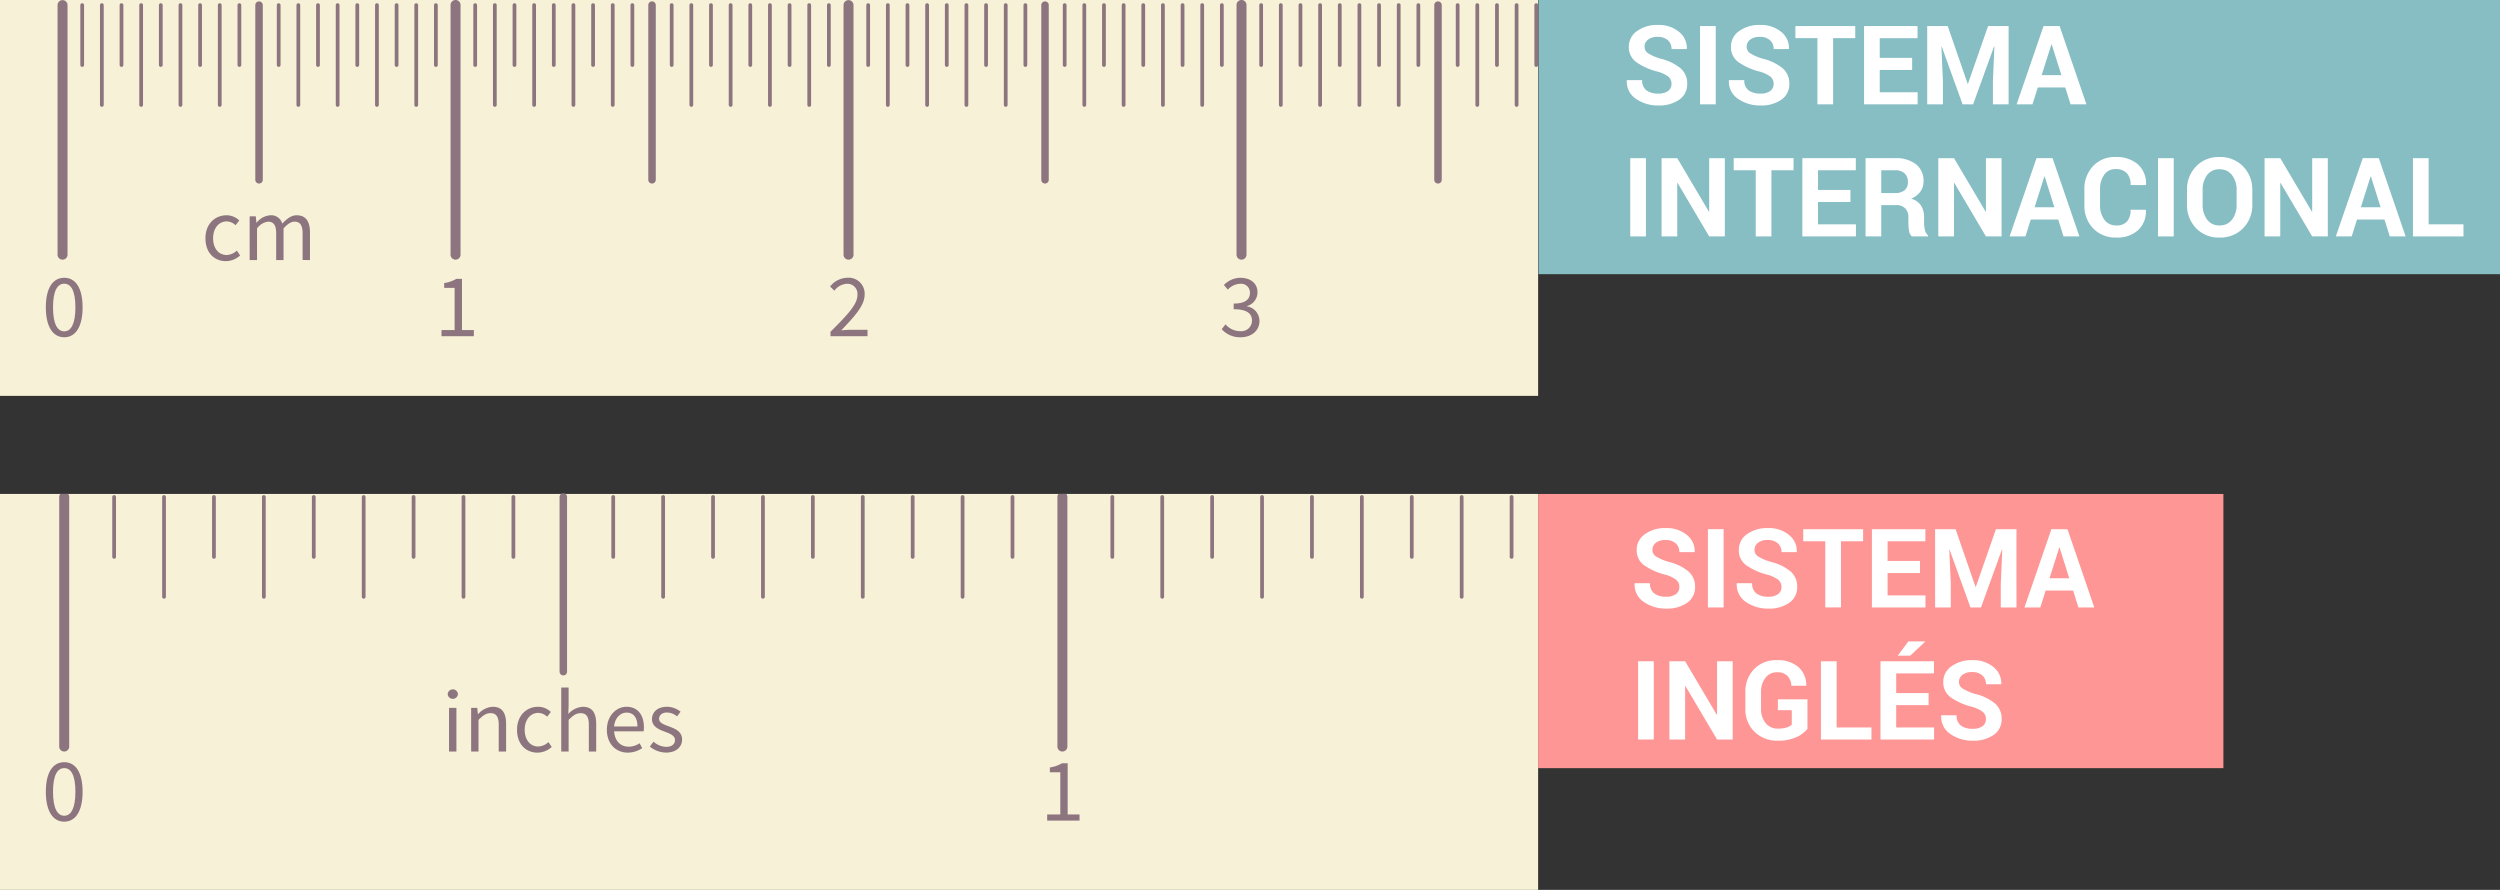 <svg xmlns="http://www.w3.org/2000/svg" xmlns:xlink="http://www.w3.org/1999/xlink" width="616" height="219.257" viewBox="0 0 616 219.257">
  <rect x="0" y="0" width="616" height="219.257" fill="#333333" stroke="none"/>
  <defs>
    <clipPath id="clip-path">
      <rect id="Rectángulo_5138" data-name="Rectángulo 5138" width="378.994" height="97.544" fill="none"/>
    </clipPath>
  </defs>
  <g id="Grupo_54077" data-name="Grupo 54077" transform="translate(-487.872 -4218.569)">
    <rect id="Rectángulo_5136" data-name="Rectángulo 5136" width="236.894" height="67.558" transform="translate(866.979 4218.569)" fill="#86bec4"/>
    <g id="Grupo_53912" data-name="Grupo 53912" transform="translate(888.712 4224.715)">
      <path id="Trazado_101831" data-name="Trazado 101831" d="M878.558,4357.94a2.24,2.24,0,0,0-.788-1.79,7.984,7.984,0,0,0-2.761-1.27,15.675,15.675,0,0,1-5.2-2.358,4.463,4.463,0,0,1-1.762-3.734,4.624,4.624,0,0,1,2.02-3.873,8.408,8.408,0,0,1,5.159-1.5,7.75,7.75,0,0,1,5.177,1.688,5.058,5.058,0,0,1,1.934,4.165l-.026.08h-3.748a2.81,2.81,0,0,0-.894-2.164,3.555,3.555,0,0,0-2.51-.828,3.716,3.716,0,0,0-2.4.688,2.173,2.173,0,0,0-.848,1.762,1.891,1.891,0,0,0,.907,1.608,12.475,12.475,0,0,0,3.133,1.33,12.191,12.191,0,0,1,4.833,2.344,4.874,4.874,0,0,1,1.643,3.828,4.588,4.588,0,0,1-1.953,3.908,8.551,8.551,0,0,1-5.159,1.43,9.431,9.431,0,0,1-5.5-1.622,5.067,5.067,0,0,1-2.277-4.549l.026-.08h3.762a2.967,2.967,0,0,0,1.052,2.521,4.749,4.749,0,0,0,2.934.8,3.849,3.849,0,0,0,2.41-.65A2.082,2.082,0,0,0,878.558,4357.94Z" transform="translate(-867.538 -4343.411)" fill="#fff"/>
      <path id="Trazado_101832" data-name="Trazado 101832" d="M889.031,4362.966h-3.867v-19.284h3.867Z" transform="translate(-867.112 -4343.405)" fill="#fff"/>
      <path id="Trazado_101833" data-name="Trazado 101833" d="M903.126,4357.94a2.24,2.24,0,0,0-.788-1.79,7.974,7.974,0,0,0-2.761-1.27,15.685,15.685,0,0,1-5.2-2.358,4.465,4.465,0,0,1-1.762-3.734,4.626,4.626,0,0,1,2.02-3.873,8.408,8.408,0,0,1,5.159-1.5,7.754,7.754,0,0,1,5.178,1.688,5.06,5.06,0,0,1,1.933,4.165l-.026.08h-3.748a2.813,2.813,0,0,0-.893-2.164,3.557,3.557,0,0,0-2.51-.828,3.716,3.716,0,0,0-2.4.688,2.17,2.17,0,0,0-.848,1.762,1.892,1.892,0,0,0,.906,1.608,12.493,12.493,0,0,0,3.133,1.33,12.2,12.2,0,0,1,4.834,2.344,4.877,4.877,0,0,1,1.642,3.828,4.585,4.585,0,0,1-1.953,3.908,8.546,8.546,0,0,1-5.159,1.43,9.426,9.426,0,0,1-5.5-1.622,5.066,5.066,0,0,1-2.278-4.549l.026-.08H895.9a2.964,2.964,0,0,0,1.053,2.521,4.744,4.744,0,0,0,2.933.8,3.85,3.85,0,0,0,2.41-.65A2.082,2.082,0,0,0,903.126,4357.94Z" transform="translate(-866.944 -4343.411)" fill="#fff"/>
      <path id="Trazado_101834" data-name="Trazado 101834" d="M922.856,4346.663H917.4v16.3h-3.866v-16.3H908.1v-2.981h14.752Z" transform="translate(-866.558 -4343.405)" fill="#fff"/>
      <path id="Trazado_101835" data-name="Trazado 101835" d="M936.47,4354.49h-7.986v5.5h9.336v2.981h-13.2v-19.284h13.177v2.981h-9.311v4.847h7.986Z" transform="translate(-866.159 -4343.405)" fill="#fff"/>
      <path id="Trazado_101836" data-name="Trazado 101836" d="M944.869,4343.682l4.913,14.21h.08l4.953-14.21h5.058v19.284h-3.866v-5.75l.37-8.515-.079-.013-5.165,14.277h-2.6l-5.139-14.225-.08.014.371,8.46v5.75h-3.866v-19.284Z" transform="translate(-865.792 -4343.405)" fill="#fff"/>
      <path id="Trazado_101837" data-name="Trazado 101837" d="M973.312,4358.807h-6.767l-1.312,4.159h-3.906l6.635-19.284h3.96l6.608,19.284h-3.907Zm-5.814-3.033h4.861l-2.384-7.575H969.9Z" transform="translate(-865.272 -4343.405)" fill="#fff"/>
      <path id="Trazado_101838" data-name="Trazado 101838" d="M872.234,4394.745h-3.867v-19.283h3.867Z" transform="translate(-867.518 -4342.637)" fill="#fff"/>
      <path id="Trazado_101839" data-name="Trazado 101839" d="M891.494,4394.745H887.64l-7.788-13.178-.08.013v13.165h-3.866v-19.283h3.866l7.788,13.164.08-.014v-13.15h3.854Z" transform="translate(-867.336 -4342.637)" fill="#fff"/>
      <path id="Trazado_101840" data-name="Trazado 101840" d="M908.012,4378.442h-5.456v16.3h-3.867v-16.3h-5.43v-2.98h14.753Z" transform="translate(-866.917 -4342.637)" fill="#fff"/>
      <path id="Trazado_101841" data-name="Trazado 101841" d="M921.625,4386.27h-7.985v5.494h9.336v2.98h-13.2v-19.283h13.177v2.98h-9.31v4.846h7.985Z" transform="translate(-866.518 -4342.637)" fill="#fff"/>
      <path id="Trazado_101842" data-name="Trazado 101842" d="M928.845,4387.038v7.707h-3.867v-19.283h7.271a8,8,0,0,1,5.159,1.5,5.084,5.084,0,0,1,1.86,4.19,4.24,4.24,0,0,1-.78,2.568,5.459,5.459,0,0,1-2.292,1.736,4.14,4.14,0,0,1,2.457,1.683,5.327,5.327,0,0,1,.749,2.913v1.417a7.03,7.03,0,0,0,.218,1.69,2.327,2.327,0,0,0,.749,1.3v.278h-3.986a2.176,2.176,0,0,1-.689-1.418,11.958,11.958,0,0,1-.159-1.88v-1.364a3.063,3.063,0,0,0-.789-2.244,2.965,2.965,0,0,0-2.218-.8Zm0-2.981h3.337a3.655,3.655,0,0,0,2.43-.688,2.545,2.545,0,0,0,.8-2.041,2.81,2.81,0,0,0-.8-2.106,3.258,3.258,0,0,0-2.364-.78h-3.4Z" transform="translate(-866.15 -4342.637)" fill="#fff"/>
      <path id="Trazado_101843" data-name="Trazado 101843" d="M958.075,4394.745h-3.854l-7.788-13.178-.08.013v13.165h-3.866v-19.283h3.866l7.788,13.164.08-.014v-13.15h3.854Z" transform="translate(-865.727 -4342.637)" fill="#fff"/>
      <path id="Trazado_101844" data-name="Trazado 101844" d="M971.619,4390.586h-6.768l-1.311,4.159h-3.907l6.636-19.283h3.959l6.608,19.283H972.93Zm-5.814-3.033h4.861l-2.384-7.575H968.2Z" transform="translate(-865.313 -4342.637)" fill="#fff"/>
      <path id="Trazado_101845" data-name="Trazado 101845" d="M992.757,4388.182l.026.08a6.276,6.276,0,0,1-1.9,4.938,7.627,7.627,0,0,1-5.423,1.828,7.525,7.525,0,0,1-5.654-2.238,7.928,7.928,0,0,1-2.173-5.761V4383.2a8.065,8.065,0,0,1,2.12-5.761,7.215,7.215,0,0,1,5.509-2.253,8,8,0,0,1,5.589,1.834,6.276,6.276,0,0,1,1.96,5l-.028.08h-3.76a4.218,4.218,0,0,0-.915-2.92,3.658,3.658,0,0,0-2.847-1.013,3.231,3.231,0,0,0-2.755,1.408,5.975,5.975,0,0,0-1.019,3.593v3.851a5.811,5.811,0,0,0,1.072,3.618,3.458,3.458,0,0,0,2.9,1.408,3.414,3.414,0,0,0,2.681-.972,4.233,4.233,0,0,0,.869-2.895Z" transform="translate(-864.878 -4342.643)" fill="#fff"/>
      <path id="Trazado_101846" data-name="Trazado 101846" d="M999.216,4394.745h-3.868v-19.283h3.868Z" transform="translate(-864.45 -4342.637)" fill="#fff"/>
      <path id="Trazado_101847" data-name="Trazado 101847" d="M1018.409,4386.843a8.089,8.089,0,0,1-2.244,5.868,7.758,7.758,0,0,1-5.835,2.318,7.656,7.656,0,0,1-5.786-2.318,8.13,8.13,0,0,1-2.226-5.868v-3.468a8.15,8.15,0,0,1,2.218-5.86,7.625,7.625,0,0,1,5.781-2.325,7.764,7.764,0,0,1,5.84,2.325,8.081,8.081,0,0,1,2.251,5.86Zm-3.866-3.486a5.848,5.848,0,0,0-1.127-3.7,3.708,3.708,0,0,0-3.1-1.446,3.61,3.61,0,0,0-3.06,1.438,5.99,5.99,0,0,0-1.086,3.708v3.5a6.013,6.013,0,0,0,1.1,3.74,3.624,3.624,0,0,0,3.059,1.446,3.689,3.689,0,0,0,3.1-1.446,5.967,5.967,0,0,0,1.112-3.74Z" transform="translate(-864.281 -4342.643)" fill="#fff"/>
      <path id="Trazado_101848" data-name="Trazado 101848" d="M1036.565,4394.745h-3.854l-7.786-13.178-.08.013v13.165h-3.867v-19.283h3.867l7.787,13.164.08-.014v-13.15h3.854Z" transform="translate(-863.83 -4342.637)" fill="#fff"/>
      <path id="Trazado_101849" data-name="Trazado 101849" d="M1050.109,4390.586h-6.768l-1.311,4.159h-3.906l6.635-19.283h3.959l6.609,19.283h-3.907Zm-5.814-3.033h4.861l-2.384-7.575h-.079Z" transform="translate(-863.416 -4342.637)" fill="#fff"/>
      <path id="Trazado_101850" data-name="Trazado 101850" d="M1060.546,4391.764h8.583v2.98h-12.45v-19.283h3.867Z" transform="translate(-862.968 -4342.637)" fill="#fff"/>
    </g>
    <g id="Grupo_53962" data-name="Grupo 53962" transform="translate(487.872 4340.282)">
      <g id="Grupo_53961" data-name="Grupo 53961" clip-path="url(#clip-path)">
        <g id="Grupo_53960" data-name="Grupo 53960" transform="translate(0 -0.484)">
          <rect id="Rectángulo_5137" data-name="Rectángulo 5137" width="527.41" height="97.544" transform="translate(0 0.484)" fill="#f7f1d7"/>
          <g id="Grupo_53959" data-name="Grupo 53959" transform="translate(11.296)">
            <g id="Grupo_53954" data-name="Grupo 53954" transform="translate(3.297)">
              <g id="Grupo_53913" data-name="Grupo 53913">
                <path id="Trazado_101851" data-name="Trazado 101851" d="M503.351,4400.885a1.23,1.23,0,0,1-1.23-1.23v-61.488a1.23,1.23,0,0,1,2.46,0v61.488A1.23,1.23,0,0,1,503.351,4400.885Z" transform="translate(-502.121 -4336.938)" fill="#8c757e"/>
              </g>
              <g id="Grupo_53914" data-name="Grupo 53914" transform="translate(245.954)">
                <path id="Trazado_101852" data-name="Trazado 101852" d="M743.5,4400.885a1.23,1.23,0,0,1-1.23-1.23v-61.488a1.229,1.229,0,1,1,2.459,0v61.488A1.229,1.229,0,0,1,743.5,4400.885Z" transform="translate(-742.272 -4336.938)" fill="#8c757e"/>
              </g>
              <g id="Grupo_53915" data-name="Grupo 53915" transform="translate(123.285 0.307)">
                <path id="Trazado_101853" data-name="Trazado 101853" d="M623.419,4382.124a.922.922,0,0,1-.922-.922V4338.16a.922.922,0,1,1,1.844,0V4381.2A.923.923,0,0,1,623.419,4382.124Z" transform="translate(-622.497 -4337.238)" fill="#8c757e"/>
              </g>
              <g id="Grupo_53916" data-name="Grupo 53916" transform="translate(99.15 0.768)">
                <path id="Trazado_101854" data-name="Trazado 101854" d="M599.393,4363.206a.462.462,0,0,1-.461-.462v-24.595a.461.461,0,1,1,.922,0v24.595A.461.461,0,0,1,599.393,4363.206Z" transform="translate(-598.932 -4337.688)" fill="#8c757e"/>
              </g>
              <g id="Grupo_53917" data-name="Grupo 53917" transform="translate(74.555 0.768)">
                <path id="Trazado_101855" data-name="Trazado 101855" d="M575.378,4363.206a.462.462,0,0,1-.461-.462v-24.595a.461.461,0,1,1,.922,0v24.595A.461.461,0,0,1,575.378,4363.206Z" transform="translate(-574.917 -4337.688)" fill="#8c757e"/>
              </g>
              <g id="Grupo_53918" data-name="Grupo 53918" transform="translate(49.96 0.768)">
                <path id="Trazado_101856" data-name="Trazado 101856" d="M551.363,4363.206a.461.461,0,0,1-.461-.462v-24.595a.461.461,0,1,1,.922,0v24.595A.461.461,0,0,1,551.363,4363.206Z" transform="translate(-550.902 -4337.688)" fill="#8c757e"/>
              </g>
              <g id="Grupo_53919" data-name="Grupo 53919" transform="translate(25.364 0.768)">
                <path id="Trazado_101857" data-name="Trazado 101857" d="M527.348,4363.206a.461.461,0,0,1-.461-.462v-24.595a.461.461,0,1,1,.922,0v24.595A.462.462,0,0,1,527.348,4363.206Z" transform="translate(-526.887 -4337.688)" fill="#8c757e"/>
              </g>
              <g id="Grupo_53920" data-name="Grupo 53920" transform="translate(86.852 0.768)">
                <path id="Trazado_101858" data-name="Trazado 101858" d="M587.386,4353.368a.462.462,0,0,1-.462-.462v-14.757a.461.461,0,1,1,.923,0v14.757A.462.462,0,0,1,587.386,4353.368Z" transform="translate(-586.924 -4337.688)" fill="#8c757e"/>
              </g>
              <g id="Grupo_53921" data-name="Grupo 53921" transform="translate(111.447 0.768)">
                <path id="Trazado_101859" data-name="Trazado 101859" d="M611.4,4353.368a.462.462,0,0,1-.462-.462v-14.757a.461.461,0,1,1,.923,0v14.757A.462.462,0,0,1,611.4,4353.368Z" transform="translate(-610.939 -4337.688)" fill="#8c757e"/>
              </g>
              <g id="Grupo_53922" data-name="Grupo 53922" transform="translate(62.257 0.768)">
                <path id="Trazado_101860" data-name="Trazado 101860" d="M563.371,4353.368a.462.462,0,0,1-.462-.462v-14.757a.461.461,0,1,1,.923,0v14.757A.462.462,0,0,1,563.371,4353.368Z" transform="translate(-562.909 -4337.688)" fill="#8c757e"/>
              </g>
              <g id="Grupo_53923" data-name="Grupo 53923" transform="translate(37.662 0.768)">
                <path id="Trazado_101861" data-name="Trazado 101861" d="M539.355,4353.368a.462.462,0,0,1-.461-.462v-14.757a.461.461,0,1,1,.923,0v14.757A.462.462,0,0,1,539.355,4353.368Z" transform="translate(-538.894 -4337.688)" fill="#8c757e"/>
              </g>
              <g id="Grupo_53924" data-name="Grupo 53924" transform="translate(13.066 0.768)">
                <path id="Trazado_101862" data-name="Trazado 101862" d="M515.34,4353.368a.462.462,0,0,1-.461-.462v-14.757a.461.461,0,1,1,.923,0v14.757A.462.462,0,0,1,515.34,4353.368Z" transform="translate(-514.879 -4337.688)" fill="#8c757e"/>
              </g>
              <g id="Grupo_53925" data-name="Grupo 53925" transform="translate(222.127 0.768)">
                <path id="Trazado_101863" data-name="Trazado 101863" d="M719.469,4363.206a.462.462,0,0,1-.462-.462v-24.595a.461.461,0,1,1,.923,0v24.595A.462.462,0,0,1,719.469,4363.206Z" transform="translate(-719.007 -4337.688)" fill="#8c757e"/>
              </g>
              <g id="Grupo_53926" data-name="Grupo 53926" transform="translate(197.531 0.768)">
                <path id="Trazado_101864" data-name="Trazado 101864" d="M695.453,4363.206a.462.462,0,0,1-.461-.462v-24.595a.461.461,0,1,1,.923,0v24.595A.462.462,0,0,1,695.453,4363.206Z" transform="translate(-694.992 -4337.688)" fill="#8c757e"/>
              </g>
              <g id="Grupo_53927" data-name="Grupo 53927" transform="translate(172.936 0.768)">
                <path id="Trazado_101865" data-name="Trazado 101865" d="M671.438,4363.206a.462.462,0,0,1-.461-.462v-24.595a.461.461,0,1,1,.923,0v24.595A.462.462,0,0,1,671.438,4363.206Z" transform="translate(-670.977 -4337.688)" fill="#8c757e"/>
              </g>
              <g id="Grupo_53928" data-name="Grupo 53928" transform="translate(148.341 0.768)">
                <path id="Trazado_101866" data-name="Trazado 101866" d="M647.423,4363.206a.462.462,0,0,1-.461-.462v-24.595a.461.461,0,1,1,.923,0v24.595A.462.462,0,0,1,647.423,4363.206Z" transform="translate(-646.962 -4337.688)" fill="#8c757e"/>
              </g>
              <g id="Grupo_53929" data-name="Grupo 53929" transform="translate(209.83 0.768)">
                <path id="Trazado_101867" data-name="Trazado 101867" d="M707.461,4353.368a.461.461,0,0,1-.461-.462v-14.757a.461.461,0,1,1,.922,0v14.757A.461.461,0,0,1,707.461,4353.368Z" transform="translate(-707 -4337.688)" fill="#8c757e"/>
              </g>
              <g id="Grupo_53930" data-name="Grupo 53930" transform="translate(234.425 0.768)">
                <path id="Trazado_101868" data-name="Trazado 101868" d="M731.476,4353.368a.462.462,0,0,1-.461-.462v-14.757a.461.461,0,1,1,.922,0v14.757A.461.461,0,0,1,731.476,4353.368Z" transform="translate(-731.015 -4337.688)" fill="#8c757e"/>
              </g>
              <g id="Grupo_53931" data-name="Grupo 53931" transform="translate(185.234 0.768)">
                <path id="Trazado_101869" data-name="Trazado 101869" d="M683.446,4353.368a.461.461,0,0,1-.461-.462v-14.757a.461.461,0,1,1,.922,0v14.757A.462.462,0,0,1,683.446,4353.368Z" transform="translate(-682.985 -4337.688)" fill="#8c757e"/>
              </g>
              <g id="Grupo_53932" data-name="Grupo 53932" transform="translate(160.639 0.768)">
                <path id="Trazado_101870" data-name="Trazado 101870" d="M659.431,4353.368a.461.461,0,0,1-.461-.462v-14.757a.461.461,0,1,1,.922,0v14.757A.462.462,0,0,1,659.431,4353.368Z" transform="translate(-658.97 -4337.688)" fill="#8c757e"/>
              </g>
              <g id="Grupo_53933" data-name="Grupo 53933" transform="translate(136.043 0.768)">
                <path id="Trazado_101871" data-name="Trazado 101871" d="M635.416,4353.368a.462.462,0,0,1-.462-.462v-14.757a.461.461,0,1,1,.923,0v14.757A.462.462,0,0,1,635.416,4353.368Z" transform="translate(-634.954 -4337.688)" fill="#8c757e"/>
              </g>
              <g id="Grupo_53934" data-name="Grupo 53934" transform="translate(491.908)">
                <path id="Trazado_101872" data-name="Trazado 101872" d="M983.652,4400.885a1.229,1.229,0,0,1-1.229-1.23v-61.488a1.229,1.229,0,1,1,2.459,0v61.488A1.23,1.23,0,0,1,983.652,4400.885Z" transform="translate(-982.423 -4336.938)" fill="#8c757e"/>
              </g>
              <g id="Grupo_53935" data-name="Grupo 53935" transform="translate(369.238 0.307)">
                <path id="Trazado_101873" data-name="Trazado 101873" d="M863.57,4382.124a.923.923,0,0,1-.923-.922V4338.16a.923.923,0,0,1,1.846,0V4381.2A.923.923,0,0,1,863.57,4382.124Z" transform="translate(-862.647 -4337.238)" fill="#8c757e"/>
              </g>
              <g id="Grupo_53936" data-name="Grupo 53936" transform="translate(345.104 0.768)">
                <path id="Trazado_101874" data-name="Trazado 101874" d="M839.544,4363.206a.461.461,0,0,1-.461-.462v-24.595a.461.461,0,1,1,.922,0v24.595A.462.462,0,0,1,839.544,4363.206Z" transform="translate(-839.083 -4337.688)" fill="#8c757e"/>
              </g>
              <g id="Grupo_53937" data-name="Grupo 53937" transform="translate(320.509 0.768)">
                <path id="Trazado_101875" data-name="Trazado 101875" d="M815.529,4363.206a.461.461,0,0,1-.461-.462v-24.595a.461.461,0,1,1,.922,0v24.595A.462.462,0,0,1,815.529,4363.206Z" transform="translate(-815.068 -4337.688)" fill="#8c757e"/>
              </g>
              <g id="Grupo_53938" data-name="Grupo 53938" transform="translate(295.913 0.768)">
                <path id="Trazado_101876" data-name="Trazado 101876" d="M791.514,4363.206a.462.462,0,0,1-.462-.462v-24.595a.461.461,0,1,1,.923,0v24.595A.462.462,0,0,1,791.514,4363.206Z" transform="translate(-791.052 -4337.688)" fill="#8c757e"/>
              </g>
              <g id="Grupo_53939" data-name="Grupo 53939" transform="translate(271.317 0.768)">
                <path id="Trazado_101877" data-name="Trazado 101877" d="M767.5,4363.206a.462.462,0,0,1-.462-.462v-24.595a.461.461,0,1,1,.923,0v24.595A.462.462,0,0,1,767.5,4363.206Z" transform="translate(-767.037 -4337.688)" fill="#8c757e"/>
              </g>
              <g id="Grupo_53940" data-name="Grupo 53940" transform="translate(332.806 0.768)">
                <path id="Trazado_101878" data-name="Trazado 101878" d="M827.536,4353.368a.462.462,0,0,1-.461-.462v-14.757a.461.461,0,1,1,.923,0v14.757A.462.462,0,0,1,827.536,4353.368Z" transform="translate(-827.075 -4337.688)" fill="#8c757e"/>
              </g>
              <g id="Grupo_53941" data-name="Grupo 53941" transform="translate(357.401 0.768)">
                <path id="Trazado_101879" data-name="Trazado 101879" d="M851.551,4353.368a.462.462,0,0,1-.461-.462v-14.757a.461.461,0,1,1,.923,0v14.757A.462.462,0,0,1,851.551,4353.368Z" transform="translate(-851.09 -4337.688)" fill="#8c757e"/>
              </g>
              <g id="Grupo_53942" data-name="Grupo 53942" transform="translate(308.211 0.768)">
                <path id="Trazado_101880" data-name="Trazado 101880" d="M803.521,4353.368a.462.462,0,0,1-.461-.462v-14.757a.461.461,0,1,1,.923,0v14.757A.462.462,0,0,1,803.521,4353.368Z" transform="translate(-803.06 -4337.688)" fill="#8c757e"/>
              </g>
              <g id="Grupo_53943" data-name="Grupo 53943" transform="translate(283.615 0.768)">
                <path id="Trazado_101881" data-name="Trazado 101881" d="M779.506,4353.368a.462.462,0,0,1-.461-.462v-14.757a.461.461,0,1,1,.923,0v14.757A.462.462,0,0,1,779.506,4353.368Z" transform="translate(-779.045 -4337.688)" fill="#8c757e"/>
              </g>
              <g id="Grupo_53944" data-name="Grupo 53944" transform="translate(259.02 0.768)">
                <path id="Trazado_101882" data-name="Trazado 101882" d="M755.491,4353.368a.462.462,0,0,1-.461-.462v-14.757a.461.461,0,1,1,.922,0v14.757A.461.461,0,0,1,755.491,4353.368Z" transform="translate(-755.03 -4337.688)" fill="#8c757e"/>
              </g>
              <g id="Grupo_53945" data-name="Grupo 53945" transform="translate(468.081 0.768)">
                <path id="Trazado_101883" data-name="Trazado 101883" d="M959.619,4363.206a.462.462,0,0,1-.461-.462v-24.595a.461.461,0,1,1,.923,0v24.595A.462.462,0,0,1,959.619,4363.206Z" transform="translate(-959.158 -4337.688)" fill="#8c757e"/>
              </g>
              <g id="Grupo_53946" data-name="Grupo 53946" transform="translate(443.485 0.768)">
                <path id="Trazado_101884" data-name="Trazado 101884" d="M935.6,4363.206a.462.462,0,0,1-.461-.462v-24.595a.461.461,0,1,1,.923,0v24.595A.462.462,0,0,1,935.6,4363.206Z" transform="translate(-935.143 -4337.688)" fill="#8c757e"/>
              </g>
              <g id="Grupo_53947" data-name="Grupo 53947" transform="translate(418.89 0.768)">
                <path id="Trazado_101885" data-name="Trazado 101885" d="M911.589,4363.206a.462.462,0,0,1-.461-.462v-24.595a.461.461,0,1,1,.922,0v24.595A.461.461,0,0,1,911.589,4363.206Z" transform="translate(-911.128 -4337.688)" fill="#8c757e"/>
              </g>
              <g id="Grupo_53948" data-name="Grupo 53948" transform="translate(394.295 0.768)">
                <path id="Trazado_101886" data-name="Trazado 101886" d="M887.574,4363.206a.462.462,0,0,1-.461-.462v-24.595a.461.461,0,1,1,.922,0v24.595A.461.461,0,0,1,887.574,4363.206Z" transform="translate(-887.113 -4337.688)" fill="#8c757e"/>
              </g>
              <g id="Grupo_53949" data-name="Grupo 53949" transform="translate(455.784 0.768)">
                <path id="Trazado_101887" data-name="Trazado 101887" d="M947.612,4353.368a.461.461,0,0,1-.461-.462v-14.757a.461.461,0,1,1,.922,0v14.757A.462.462,0,0,1,947.612,4353.368Z" transform="translate(-947.151 -4337.688)" fill="#8c757e"/>
              </g>
              <g id="Grupo_53950" data-name="Grupo 53950" transform="translate(480.379 0.768)">
                <path id="Trazado_101888" data-name="Trazado 101888" d="M971.627,4353.368a.461.461,0,0,1-.461-.462v-14.757a.461.461,0,1,1,.922,0v14.757A.462.462,0,0,1,971.627,4353.368Z" transform="translate(-971.166 -4337.688)" fill="#8c757e"/>
              </g>
              <g id="Grupo_53951" data-name="Grupo 53951" transform="translate(431.187 0.768)">
                <path id="Trazado_101889" data-name="Trazado 101889" d="M923.6,4353.368a.462.462,0,0,1-.462-.462v-14.757a.461.461,0,1,1,.923,0v14.757A.462.462,0,0,1,923.6,4353.368Z" transform="translate(-923.135 -4337.688)" fill="#8c757e"/>
              </g>
              <g id="Grupo_53952" data-name="Grupo 53952" transform="translate(406.592 0.768)">
                <path id="Trazado_101890" data-name="Trazado 101890" d="M899.582,4353.368a.462.462,0,0,1-.462-.462v-14.757a.461.461,0,1,1,.923,0v14.757A.462.462,0,0,1,899.582,4353.368Z" transform="translate(-899.12 -4337.688)" fill="#8c757e"/>
              </g>
              <g id="Grupo_53953" data-name="Grupo 53953" transform="translate(381.997 0.768)">
                <path id="Trazado_101891" data-name="Trazado 101891" d="M875.567,4353.368a.462.462,0,0,1-.462-.462v-14.757a.461.461,0,1,1,.923,0v14.757A.462.462,0,0,1,875.567,4353.368Z" transform="translate(-875.105 -4337.688)" fill="#8c757e"/>
              </g>
            </g>
            <g id="Grupo_53955" data-name="Grupo 53955" transform="translate(0 66.572)">
              <path id="Trazado_101892" data-name="Trazado 101892" d="M498.9,4409.224c0-4.738,1.705-7.285,4.54-7.285,2.811,0,4.517,2.547,4.517,7.285s-1.705,7.373-4.517,7.373C500.607,4416.6,498.9,4413.963,498.9,4409.224Zm7.285,0c0-4.141-1.107-5.823-2.745-5.823-1.661,0-2.768,1.682-2.768,5.823s1.107,5.913,2.768,5.913C505.08,4415.137,506.187,4413.365,506.187,4409.224Z" transform="translate(-498.902 -4401.939)" fill="#8c757e"/>
            </g>
            <g id="Grupo_53956" data-name="Grupo 53956" transform="translate(99.016 48.182)">
              <path id="Trazado_101893" data-name="Trazado 101893" d="M595.582,4385.59a1.266,1.266,0,0,1,2.525,0,1.266,1.266,0,0,1-2.525,0Zm.333,3.388h1.815v10.761h-1.815Z" transform="translate(-595.582 -4383.973)" fill="#8c757e"/>
              <path id="Trazado_101894" data-name="Trazado 101894" d="M601.223,4388.876h1.506l.155,1.549h.066a5.078,5.078,0,0,1,3.609-1.816c2.259,0,3.277,1.462,3.277,4.208v6.82H608.02v-6.576c0-2.016-.62-2.879-2.037-2.879-1.107,0-1.86.576-2.944,1.662v7.793h-1.816Z" transform="translate(-595.446 -4383.871)" fill="#8c757e"/>
              <path id="Trazado_101895" data-name="Trazado 101895" d="M617.447,4388.609a4.445,4.445,0,0,1,3.146,1.284l-.908,1.174a3.258,3.258,0,0,0-2.17-.952c-1.949,0-3.366,1.683-3.366,4.163,0,2.457,1.351,4.118,3.322,4.118a3.836,3.836,0,0,0,2.523-1.084l.819,1.2a5.324,5.324,0,0,1-3.5,1.4c-2.856,0-5.048-2.059-5.048-5.624C612.267,4390.669,614.681,4388.609,617.447,4388.609Z" transform="translate(-595.179 -4383.871)" fill="#8c757e"/>
              <path id="Trazado_101896" data-name="Trazado 101896" d="M622.9,4383.982h1.816v4.3l-.067,2.214a5.149,5.149,0,0,1,3.587-1.772c2.259,0,3.277,1.462,3.277,4.208v6.82H629.7v-6.576c0-2.016-.62-2.879-2.037-2.879-1.107,0-1.86.576-2.944,1.662v7.793H622.9Z" transform="translate(-594.922 -4383.982)" fill="#8c757e"/>
              <path id="Trazado_101897" data-name="Trazado 101897" d="M638.708,4388.609c2.746,0,4.294,1.971,4.294,5.049a6.446,6.446,0,0,1-.065,1h-7.262c.132,2.326,1.528,3.786,3.587,3.786a4.868,4.868,0,0,0,2.679-.84l.642,1.2a6.406,6.406,0,0,1-3.543,1.107c-2.879,0-5.16-2.1-5.16-5.624S636.25,4388.609,638.708,4388.609Zm2.7,4.85c0-2.193-.974-3.411-2.658-3.411-1.5,0-2.877,1.24-3.1,3.411Z" transform="translate(-594.657 -4383.871)" fill="#8c757e"/>
              <path id="Trazado_101898" data-name="Trazado 101898" d="M645.119,4397.2a4.839,4.839,0,0,0,3.167,1.283c1.416,0,2.125-.752,2.125-1.683,0-1.107-1.284-1.593-2.458-2.036-1.528-.554-3.21-1.284-3.21-3.1,0-1.728,1.372-3.057,3.7-3.057a5.379,5.379,0,0,1,3.344,1.218l-.864,1.152a3.994,3.994,0,0,0-2.458-.952c-1.35,0-1.97.73-1.97,1.549,0,1.019,1.174,1.4,2.392,1.86,1.549.577,3.276,1.217,3.276,3.255,0,1.748-1.395,3.21-3.942,3.21a6.481,6.481,0,0,1-4.008-1.483Z" transform="translate(-594.407 -4383.871)" fill="#8c757e"/>
            </g>
            <g id="Grupo_53957" data-name="Grupo 53957" transform="translate(246.73 66.838)">
              <path id="Trazado_101899" data-name="Trazado 101899" d="M739.811,4414.82h3.231v-10.408h-2.568v-1.173a8.44,8.44,0,0,0,2.99-1.04h1.394v12.621h2.923v1.505h-7.97Z" transform="translate(-739.811 -4402.199)" fill="#8c757e"/>
            </g>
            <g id="Grupo_53958" data-name="Grupo 53958" transform="translate(491.733 66.572)">
              <path id="Trazado_101900" data-name="Trazado 101900" d="M979.121,4415.247c4.251-4.229,6.643-6.776,6.643-9.057a2.5,2.5,0,0,0-2.679-2.767,4.166,4.166,0,0,0-3.012,1.7l-1.039-1.04a5.543,5.543,0,0,1,4.273-2.148,3.925,3.925,0,0,1,4.23,4.163c0,2.657-2.414,5.292-5.758,8.791.775-.066,1.639-.133,2.37-.133h4.1v1.572h-9.123Z" transform="translate(-979.033 -4401.939)" fill="#8c757e"/>
            </g>
          </g>
        </g>
      </g>
    </g>
    <rect id="Rectángulo_5139" data-name="Rectángulo 5139" width="168.853" height="67.558" transform="translate(866.866 4340.282)" fill="#ff9696"/>
    <g id="Grupo_53963" data-name="Grupo 53963" transform="translate(890.648 4348.683)">
      <path id="Trazado_101901" data-name="Trazado 101901" d="M880.558,4241.3a2.236,2.236,0,0,0-.788-1.787,7.956,7.956,0,0,0-2.761-1.271,15.7,15.7,0,0,1-5.2-2.358,4.467,4.467,0,0,1-1.762-3.735,4.626,4.626,0,0,1,2.02-3.874,8.417,8.417,0,0,1,5.159-1.5,7.745,7.745,0,0,1,5.177,1.689,5.053,5.053,0,0,1,1.934,4.164l-.026.08h-3.748a2.81,2.81,0,0,0-.894-2.165,3.555,3.555,0,0,0-2.51-.829,3.713,3.713,0,0,0-2.4.689,2.174,2.174,0,0,0-.848,1.762,1.892,1.892,0,0,0,.907,1.609,12.493,12.493,0,0,0,3.133,1.33,12.172,12.172,0,0,1,4.833,2.344,4.874,4.874,0,0,1,1.643,3.829,4.584,4.584,0,0,1-1.953,3.906,8.538,8.538,0,0,1-5.159,1.43,9.424,9.424,0,0,1-5.5-1.622,5.064,5.064,0,0,1-2.277-4.548l.026-.08h3.762a2.971,2.971,0,0,0,1.052,2.523,4.756,4.756,0,0,0,2.934.8,3.853,3.853,0,0,0,2.41-.65A2.086,2.086,0,0,0,880.558,4241.3Z" transform="translate(-869.538 -4226.771)" fill="#fff"/>
      <path id="Trazado_101902" data-name="Trazado 101902" d="M891.031,4246.325h-3.867v-19.282h3.867Z" transform="translate(-869.112 -4226.765)" fill="#fff"/>
      <path id="Trazado_101903" data-name="Trazado 101903" d="M905.126,4241.3a2.236,2.236,0,0,0-.788-1.787,7.946,7.946,0,0,0-2.761-1.271,15.715,15.715,0,0,1-5.2-2.358,4.47,4.47,0,0,1-1.762-3.735,4.629,4.629,0,0,1,2.02-3.874,8.417,8.417,0,0,1,5.159-1.5,7.75,7.75,0,0,1,5.178,1.689,5.055,5.055,0,0,1,1.933,4.164l-.026.08h-3.748a2.813,2.813,0,0,0-.893-2.165,3.557,3.557,0,0,0-2.51-.829,3.713,3.713,0,0,0-2.4.689,2.171,2.171,0,0,0-.848,1.762,1.894,1.894,0,0,0,.906,1.609,12.511,12.511,0,0,0,3.133,1.33,12.185,12.185,0,0,1,4.834,2.344,4.877,4.877,0,0,1,1.642,3.829,4.581,4.581,0,0,1-1.953,3.906,8.533,8.533,0,0,1-5.159,1.43,9.419,9.419,0,0,1-5.5-1.622,5.063,5.063,0,0,1-2.278-4.548l.026-.08H897.9a2.969,2.969,0,0,0,1.053,2.523,4.75,4.75,0,0,0,2.933.8,3.853,3.853,0,0,0,2.41-.65A2.086,2.086,0,0,0,905.126,4241.3Z" transform="translate(-868.944 -4226.771)" fill="#fff"/>
      <path id="Trazado_101904" data-name="Trazado 101904" d="M924.856,4230.022H919.4v16.3h-3.866v-16.3H910.1v-2.979h14.752Z" transform="translate(-868.558 -4226.765)" fill="#fff"/>
      <path id="Trazado_101905" data-name="Trazado 101905" d="M938.47,4237.85h-7.986v5.5h9.336v2.979h-13.2v-19.282h13.177v2.979h-9.311v4.846h7.986Z" transform="translate(-868.159 -4226.765)" fill="#fff"/>
      <path id="Trazado_101906" data-name="Trazado 101906" d="M946.869,4227.043l4.913,14.21h.08l4.953-14.21h5.058v19.282h-3.866v-5.748l.37-8.516-.079-.012-5.165,14.276h-2.6L945.4,4232.1l-.08.014.371,8.462v5.748h-3.866v-19.282Z" transform="translate(-867.791 -4226.765)" fill="#fff"/>
      <path id="Trazado_101907" data-name="Trazado 101907" d="M975.312,4242.166h-6.767l-1.312,4.159h-3.906l6.634-19.282h3.96l6.608,19.282h-3.907Zm-5.814-3.032h4.861l-2.384-7.576H971.9Z" transform="translate(-867.272 -4226.765)" fill="#fff"/>
      <path id="Trazado_101908" data-name="Trazado 101908" d="M874.234,4278.1h-3.867v-19.282h3.867Z" transform="translate(-869.518 -4225.997)" fill="#fff"/>
      <path id="Trazado_101909" data-name="Trazado 101909" d="M893.494,4278.1H889.64l-7.788-13.176-.08.013V4278.1h-3.866v-19.282h3.866l7.788,13.165.08-.014v-13.15h3.854Z" transform="translate(-869.336 -4225.997)" fill="#fff"/>
      <path id="Trazado_101910" data-name="Trazado 101910" d="M911.474,4275.476a7.309,7.309,0,0,1-2.682,2.027,10.511,10.511,0,0,1-4.6.887,7.889,7.889,0,0,1-5.774-2.2,7.645,7.645,0,0,1-2.239-5.707v-4.026a7.82,7.82,0,0,1,2.153-5.7,7.4,7.4,0,0,1,5.542-2.2,7.723,7.723,0,0,1,5.4,1.714,5.953,5.953,0,0,1,1.913,4.51l-.027.08h-3.642a3.717,3.717,0,0,0-.979-2.431,3.422,3.422,0,0,0-2.556-.894,3.47,3.47,0,0,0-2.861,1.369,5.5,5.5,0,0,0-1.087,3.525v4.049a5.429,5.429,0,0,0,1.127,3.566,3.721,3.721,0,0,0,3.033,1.37,6.948,6.948,0,0,0,2.171-.278,3.3,3.3,0,0,0,1.245-.687v-3.565H904.19v-2.675h7.284Z" transform="translate(-868.894 -4226.003)" fill="#fff"/>
      <path id="Trazado_101911" data-name="Trazado 101911" d="M918.224,4275.125h8.582v2.979H914.358v-19.282h3.866Z" transform="translate(-868.455 -4225.997)" fill="#fff"/>
      <path id="Trazado_101912" data-name="Trazado 101912" d="M940.538,4269.745h-7.985v5.5h9.336v2.979h-13.2v-19.282h13.177v2.979h-9.31v4.847h7.985Zm-4.979-15.707h4.093l.027.079-3.669,3.443h-3.086Z" transform="translate(-868.109 -4226.112)" fill="#fff"/>
      <path id="Trazado_101913" data-name="Trazado 101913" d="M954.315,4273.078a2.24,2.24,0,0,0-.787-1.787,8,8,0,0,0-2.762-1.271,15.726,15.726,0,0,1-5.2-2.358,4.466,4.466,0,0,1-1.76-3.734,4.628,4.628,0,0,1,2.019-3.874,8.416,8.416,0,0,1,5.16-1.5,7.744,7.744,0,0,1,5.177,1.688,5.052,5.052,0,0,1,1.934,4.164l-.027.081h-3.748a2.819,2.819,0,0,0-.893-2.167,3.557,3.557,0,0,0-2.51-.828,3.7,3.7,0,0,0-2.4.69,2.167,2.167,0,0,0-.848,1.76,1.892,1.892,0,0,0,.907,1.609,12.536,12.536,0,0,0,3.132,1.33,12.158,12.158,0,0,1,4.834,2.345,4.869,4.869,0,0,1,1.643,3.827,4.58,4.58,0,0,1-1.954,3.906,8.53,8.53,0,0,1-5.159,1.431,9.424,9.424,0,0,1-5.5-1.623,5.065,5.065,0,0,1-2.277-4.549l.026-.08h3.762a2.97,2.97,0,0,0,1.052,2.523,4.748,4.748,0,0,0,2.933.8,3.864,3.864,0,0,0,2.411-.648A2.088,2.088,0,0,0,954.315,4273.078Z" transform="translate(-867.756 -4226.003)" fill="#fff"/>
    </g>
    <g id="Grupo_54076" data-name="Grupo 54076" transform="translate(487.872 4218.569)">
      <g id="Grupo_54075" data-name="Grupo 54075" clip-path="url(#clip-path)">
        <g id="Grupo_54074" data-name="Grupo 54074">
          <rect id="Rectángulo_5140" data-name="Rectángulo 5140" width="527.41" height="97.544" fill="#f7f1d7"/>
          <g id="Grupo_54073" data-name="Grupo 54073" transform="translate(11.296 0.033)">
            <g id="Grupo_54065" data-name="Grupo 54065" transform="translate(2.886)">
              <g id="Grupo_53964" data-name="Grupo 53964">
                <path id="Trazado_101914" data-name="Trazado 101914" d="M502.95,4282.549a1.229,1.229,0,0,1-1.23-1.229v-61.489a1.23,1.23,0,0,1,2.46,0v61.489A1.229,1.229,0,0,1,502.95,4282.549Z" transform="translate(-501.72 -4218.601)" fill="#8c757e"/>
              </g>
              <g id="Grupo_53965" data-name="Grupo 53965" transform="translate(96.833)">
                <path id="Trazado_101915" data-name="Trazado 101915" d="M597.5,4282.549a1.229,1.229,0,0,1-1.229-1.229v-61.489a1.23,1.23,0,1,1,2.459,0v61.489A1.229,1.229,0,0,1,597.5,4282.549Z" transform="translate(-596.268 -4218.601)" fill="#8c757e"/>
              </g>
              <g id="Grupo_53966" data-name="Grupo 53966" transform="translate(48.724 0.307)">
                <path id="Trazado_101916" data-name="Trazado 101916" d="M550.217,4263.788a.922.922,0,0,1-.923-.923v-43.042a.922.922,0,1,1,1.844,0v43.042A.922.922,0,0,1,550.217,4263.788Z" transform="translate(-549.294 -4218.901)" fill="#8c757e"/>
              </g>
              <g id="Grupo_53967" data-name="Grupo 53967" transform="translate(39.502 0.769)">
                <path id="Trazado_101917" data-name="Trazado 101917" d="M540.751,4244.869a.46.46,0,0,1-.461-.461v-24.6a.461.461,0,1,1,.922,0v24.6A.461.461,0,0,1,540.751,4244.869Z" transform="translate(-540.29 -4219.352)" fill="#8c757e"/>
              </g>
              <g id="Grupo_53968" data-name="Grupo 53968" transform="translate(29.819 0.769)">
                <path id="Trazado_101918" data-name="Trazado 101918" d="M531.3,4244.869a.461.461,0,0,1-.461-.461v-24.6a.461.461,0,1,1,.922,0v24.6A.46.46,0,0,1,531.3,4244.869Z" transform="translate(-530.835 -4219.352)" fill="#8c757e"/>
              </g>
              <g id="Grupo_53969" data-name="Grupo 53969" transform="translate(20.135 0.769)">
                <path id="Trazado_101919" data-name="Trazado 101919" d="M521.841,4244.869a.461.461,0,0,1-.461-.461v-24.6a.461.461,0,0,1,.923,0v24.6A.461.461,0,0,1,521.841,4244.869Z" transform="translate(-521.38 -4219.352)" fill="#8c757e"/>
              </g>
              <g id="Grupo_53970" data-name="Grupo 53970" transform="translate(10.452 0.769)">
                <path id="Trazado_101920" data-name="Trazado 101920" d="M512.387,4244.869a.461.461,0,0,1-.462-.461v-24.6a.461.461,0,0,1,.923,0v24.6A.461.461,0,0,1,512.387,4244.869Z" transform="translate(-511.925 -4219.352)" fill="#8c757e"/>
              </g>
              <g id="Grupo_53971" data-name="Grupo 53971" transform="translate(34.66 0.769)">
                <path id="Trazado_101921" data-name="Trazado 101921" d="M536.023,4235.031a.461.461,0,0,1-.461-.461v-14.757a.461.461,0,0,1,.923,0v14.757A.461.461,0,0,1,536.023,4235.031Z" transform="translate(-535.562 -4219.352)" fill="#8c757e"/>
              </g>
              <g id="Grupo_53972" data-name="Grupo 53972" transform="translate(44.343 0.769)">
                <path id="Trazado_101922" data-name="Trazado 101922" d="M545.478,4235.031a.461.461,0,0,1-.461-.461v-14.757a.461.461,0,0,1,.923,0v14.757A.461.461,0,0,1,545.478,4235.031Z" transform="translate(-545.017 -4219.352)" fill="#8c757e"/>
              </g>
              <g id="Grupo_53973" data-name="Grupo 53973" transform="translate(24.976 0.769)">
                <path id="Trazado_101923" data-name="Trazado 101923" d="M526.569,4235.031a.461.461,0,0,1-.462-.461v-14.757a.461.461,0,0,1,.923,0v14.757A.461.461,0,0,1,526.569,4235.031Z" transform="translate(-526.107 -4219.352)" fill="#8c757e"/>
              </g>
              <g id="Grupo_53974" data-name="Grupo 53974" transform="translate(15.294 0.769)">
                <path id="Trazado_101924" data-name="Trazado 101924" d="M517.114,4235.031a.46.46,0,0,1-.461-.461v-14.757a.461.461,0,1,1,.922,0v14.757A.46.46,0,0,1,517.114,4235.031Z" transform="translate(-516.653 -4219.352)" fill="#8c757e"/>
              </g>
              <g id="Grupo_53975" data-name="Grupo 53975" transform="translate(5.61 0.769)">
                <path id="Trazado_101925" data-name="Trazado 101925" d="M507.659,4235.031a.461.461,0,0,1-.461-.461v-14.757a.461.461,0,1,1,.922,0v14.757A.46.46,0,0,1,507.659,4235.031Z" transform="translate(-507.198 -4219.352)" fill="#8c757e"/>
              </g>
              <g id="Grupo_53976" data-name="Grupo 53976" transform="translate(87.917 0.769)">
                <path id="Trazado_101926" data-name="Trazado 101926" d="M588.025,4244.869a.461.461,0,0,1-.462-.461v-24.6a.461.461,0,0,1,.923,0v24.6A.461.461,0,0,1,588.025,4244.869Z" transform="translate(-587.563 -4219.352)" fill="#8c757e"/>
              </g>
              <g id="Grupo_53977" data-name="Grupo 53977" transform="translate(78.235 0.769)">
                <path id="Trazado_101927" data-name="Trazado 101927" d="M578.57,4244.869a.46.46,0,0,1-.461-.461v-24.6a.461.461,0,1,1,.922,0v24.6A.461.461,0,0,1,578.57,4244.869Z" transform="translate(-578.109 -4219.352)" fill="#8c757e"/>
              </g>
              <g id="Grupo_53978" data-name="Grupo 53978" transform="translate(68.551 0.769)">
                <path id="Trazado_101928" data-name="Trazado 101928" d="M569.115,4244.869a.461.461,0,0,1-.461-.461v-24.6a.461.461,0,1,1,.922,0v24.6A.46.46,0,0,1,569.115,4244.869Z" transform="translate(-568.654 -4219.352)" fill="#8c757e"/>
              </g>
              <g id="Grupo_53979" data-name="Grupo 53979" transform="translate(58.868 0.769)">
                <path id="Trazado_101929" data-name="Trazado 101929" d="M559.66,4244.869a.461.461,0,0,1-.461-.461v-24.6a.461.461,0,0,1,.923,0v24.6A.461.461,0,0,1,559.66,4244.869Z" transform="translate(-559.199 -4219.352)" fill="#8c757e"/>
              </g>
              <g id="Grupo_53980" data-name="Grupo 53980" transform="translate(83.076 0.769)">
                <path id="Trazado_101930" data-name="Trazado 101930" d="M583.3,4235.031a.461.461,0,0,1-.461-.461v-14.757a.461.461,0,0,1,.923,0v14.757A.461.461,0,0,1,583.3,4235.031Z" transform="translate(-582.836 -4219.352)" fill="#8c757e"/>
              </g>
              <g id="Grupo_53981" data-name="Grupo 53981" transform="translate(92.76 0.769)">
                <path id="Trazado_101931" data-name="Trazado 101931" d="M592.752,4235.031a.46.46,0,0,1-.461-.461v-14.757a.461.461,0,1,1,.922,0v14.757A.46.46,0,0,1,592.752,4235.031Z" transform="translate(-592.291 -4219.352)" fill="#8c757e"/>
              </g>
              <g id="Grupo_53982" data-name="Grupo 53982" transform="translate(73.393 0.769)">
                <path id="Trazado_101932" data-name="Trazado 101932" d="M573.843,4235.031a.461.461,0,0,1-.462-.461v-14.757a.461.461,0,0,1,.923,0v14.757A.461.461,0,0,1,573.843,4235.031Z" transform="translate(-573.381 -4219.352)" fill="#8c757e"/>
              </g>
              <g id="Grupo_53983" data-name="Grupo 53983" transform="translate(63.71 0.769)">
                <path id="Trazado_101933" data-name="Trazado 101933" d="M564.388,4235.031a.46.46,0,0,1-.461-.461v-14.757a.461.461,0,1,1,.922,0v14.757A.461.461,0,0,1,564.388,4235.031Z" transform="translate(-563.927 -4219.352)" fill="#8c757e"/>
              </g>
              <g id="Grupo_53984" data-name="Grupo 53984" transform="translate(54.027 0.769)">
                <path id="Trazado_101934" data-name="Trazado 101934" d="M554.933,4235.031a.46.46,0,0,1-.461-.461v-14.757a.461.461,0,1,1,.922,0v14.757A.46.46,0,0,1,554.933,4235.031Z" transform="translate(-554.472 -4219.352)" fill="#8c757e"/>
              </g>
              <g id="Grupo_53985" data-name="Grupo 53985" transform="translate(193.664)">
                <path id="Trazado_101935" data-name="Trazado 101935" d="M692.045,4282.549a1.229,1.229,0,0,1-1.23-1.229v-61.489a1.23,1.23,0,0,1,2.46,0v61.489A1.229,1.229,0,0,1,692.045,4282.549Z" transform="translate(-690.815 -4218.601)" fill="#8c757e"/>
              </g>
              <g id="Grupo_53986" data-name="Grupo 53986" transform="translate(145.556 0.307)">
                <path id="Trazado_101936" data-name="Trazado 101936" d="M644.764,4263.788a.922.922,0,0,1-.922-.923v-43.042a.922.922,0,1,1,1.845,0v43.042A.923.923,0,0,1,644.764,4263.788Z" transform="translate(-643.842 -4218.901)" fill="#8c757e"/>
              </g>
              <g id="Grupo_53987" data-name="Grupo 53987" transform="translate(136.334 0.769)">
                <path id="Trazado_101937" data-name="Trazado 101937" d="M635.3,4244.869a.461.461,0,0,1-.461-.461v-24.6a.461.461,0,0,1,.923,0v24.6A.461.461,0,0,1,635.3,4244.869Z" transform="translate(-634.837 -4219.352)" fill="#8c757e"/>
              </g>
              <g id="Grupo_53988" data-name="Grupo 53988" transform="translate(126.65 0.769)">
                <path id="Trazado_101938" data-name="Trazado 101938" d="M625.844,4244.869a.461.461,0,0,1-.462-.461v-24.6a.461.461,0,0,1,.923,0v24.6A.461.461,0,0,1,625.844,4244.869Z" transform="translate(-625.382 -4219.352)" fill="#8c757e"/>
              </g>
              <g id="Grupo_53989" data-name="Grupo 53989" transform="translate(116.968 0.769)">
                <path id="Trazado_101939" data-name="Trazado 101939" d="M616.389,4244.869a.46.46,0,0,1-.461-.461v-24.6a.461.461,0,1,1,.922,0v24.6A.46.46,0,0,1,616.389,4244.869Z" transform="translate(-615.928 -4219.352)" fill="#8c757e"/>
              </g>
              <g id="Grupo_53990" data-name="Grupo 53990" transform="translate(107.284 0.769)">
                <path id="Trazado_101940" data-name="Trazado 101940" d="M606.934,4244.869a.461.461,0,0,1-.461-.461v-24.6a.461.461,0,0,1,.923,0v24.6A.461.461,0,0,1,606.934,4244.869Z" transform="translate(-606.473 -4219.352)" fill="#8c757e"/>
              </g>
              <g id="Grupo_53991" data-name="Grupo 53991" transform="translate(131.492 0.769)">
                <path id="Trazado_101941" data-name="Trazado 101941" d="M630.571,4235.031a.461.461,0,0,1-.461-.461v-14.757a.461.461,0,1,1,.922,0v14.757A.46.46,0,0,1,630.571,4235.031Z" transform="translate(-630.11 -4219.352)" fill="#8c757e"/>
              </g>
              <g id="Grupo_53992" data-name="Grupo 53992" transform="translate(141.176 0.769)">
                <path id="Trazado_101942" data-name="Trazado 101942" d="M640.026,4235.031a.46.46,0,0,1-.461-.461v-14.757a.461.461,0,1,1,.922,0v14.757A.461.461,0,0,1,640.026,4235.031Z" transform="translate(-639.565 -4219.352)" fill="#8c757e"/>
              </g>
              <g id="Grupo_53993" data-name="Grupo 53993" transform="translate(121.809 0.769)">
                <path id="Trazado_101943" data-name="Trazado 101943" d="M621.116,4235.031a.461.461,0,0,1-.461-.461v-14.757a.461.461,0,0,1,.923,0v14.757A.461.461,0,0,1,621.116,4235.031Z" transform="translate(-620.655 -4219.352)" fill="#8c757e"/>
              </g>
              <g id="Grupo_53994" data-name="Grupo 53994" transform="translate(112.125 0.769)">
                <path id="Trazado_101944" data-name="Trazado 101944" d="M611.662,4235.031a.461.461,0,0,1-.462-.461v-14.757a.461.461,0,0,1,.923,0v14.757A.461.461,0,0,1,611.662,4235.031Z" transform="translate(-611.2 -4219.352)" fill="#8c757e"/>
              </g>
              <g id="Grupo_53995" data-name="Grupo 53995" transform="translate(102.443 0.769)">
                <path id="Trazado_101945" data-name="Trazado 101945" d="M602.207,4235.031a.46.46,0,0,1-.461-.461v-14.757a.461.461,0,1,1,.922,0v14.757A.461.461,0,0,1,602.207,4235.031Z" transform="translate(-601.746 -4219.352)" fill="#8c757e"/>
              </g>
              <g id="Grupo_53996" data-name="Grupo 53996" transform="translate(184.75 0.769)">
                <path id="Trazado_101946" data-name="Trazado 101946" d="M682.572,4244.869a.461.461,0,0,1-.461-.461v-24.6a.461.461,0,0,1,.923,0v24.6A.461.461,0,0,1,682.572,4244.869Z" transform="translate(-682.111 -4219.352)" fill="#8c757e"/>
              </g>
              <g id="Grupo_53997" data-name="Grupo 53997" transform="translate(175.066 0.769)">
                <path id="Trazado_101947" data-name="Trazado 101947" d="M673.118,4244.869a.461.461,0,0,1-.462-.461v-24.6a.461.461,0,0,1,.923,0v24.6A.461.461,0,0,1,673.118,4244.869Z" transform="translate(-672.656 -4219.352)" fill="#8c757e"/>
              </g>
              <g id="Grupo_53998" data-name="Grupo 53998" transform="translate(165.383 0.769)">
                <path id="Trazado_101948" data-name="Trazado 101948" d="M663.663,4244.869a.461.461,0,0,1-.462-.461v-24.6a.461.461,0,0,1,.923,0v24.6A.461.461,0,0,1,663.663,4244.869Z" transform="translate(-663.201 -4219.352)" fill="#8c757e"/>
              </g>
              <g id="Grupo_53999" data-name="Grupo 53999" transform="translate(155.701 0.769)">
                <path id="Trazado_101949" data-name="Trazado 101949" d="M654.208,4244.869a.46.46,0,0,1-.461-.461v-24.6a.461.461,0,1,1,.922,0v24.6A.46.46,0,0,1,654.208,4244.869Z" transform="translate(-653.747 -4219.352)" fill="#8c757e"/>
              </g>
              <g id="Grupo_54000" data-name="Grupo 54000" transform="translate(179.909 0.769)">
                <path id="Trazado_101950" data-name="Trazado 101950" d="M677.845,4235.031a.46.46,0,0,1-.461-.461v-14.757a.461.461,0,1,1,.922,0v14.757A.46.46,0,0,1,677.845,4235.031Z" transform="translate(-677.384 -4219.352)" fill="#8c757e"/>
              </g>
              <g id="Grupo_54001" data-name="Grupo 54001" transform="translate(189.591 0.769)">
                <path id="Trazado_101951" data-name="Trazado 101951" d="M687.3,4235.031a.461.461,0,0,1-.462-.461v-14.757a.461.461,0,0,1,.923,0v14.757A.461.461,0,0,1,687.3,4235.031Z" transform="translate(-686.838 -4219.352)" fill="#8c757e"/>
              </g>
              <g id="Grupo_54002" data-name="Grupo 54002" transform="translate(170.225 0.769)">
                <path id="Trazado_101952" data-name="Trazado 101952" d="M668.39,4235.031a.461.461,0,0,1-.461-.461v-14.757a.461.461,0,1,1,.922,0v14.757A.46.46,0,0,1,668.39,4235.031Z" transform="translate(-667.929 -4219.352)" fill="#8c757e"/>
              </g>
              <g id="Grupo_54003" data-name="Grupo 54003" transform="translate(160.542 0.769)">
                <path id="Trazado_101953" data-name="Trazado 101953" d="M658.935,4235.031a.461.461,0,0,1-.461-.461v-14.757a.461.461,0,0,1,.923,0v14.757A.461.461,0,0,1,658.935,4235.031Z" transform="translate(-658.474 -4219.352)" fill="#8c757e"/>
              </g>
              <g id="Grupo_54004" data-name="Grupo 54004" transform="translate(150.858 0.769)">
                <path id="Trazado_101954" data-name="Trazado 101954" d="M649.481,4235.031a.461.461,0,0,1-.462-.461v-14.757a.461.461,0,0,1,.923,0v14.757A.461.461,0,0,1,649.481,4235.031Z" transform="translate(-649.019 -4219.352)" fill="#8c757e"/>
              </g>
              <g id="Grupo_54005" data-name="Grupo 54005" transform="translate(290.497)">
                <path id="Trazado_101955" data-name="Trazado 101955" d="M786.593,4282.549a1.229,1.229,0,0,1-1.23-1.229v-61.489a1.23,1.23,0,1,1,2.459,0v61.489A1.229,1.229,0,0,1,786.593,4282.549Z" transform="translate(-785.363 -4218.601)" fill="#8c757e"/>
              </g>
              <g id="Grupo_54006" data-name="Grupo 54006" transform="translate(242.388 0.307)">
                <path id="Trazado_101956" data-name="Trazado 101956" d="M739.312,4263.788a.923.923,0,0,1-.923-.923v-43.042a.922.922,0,1,1,1.845,0v43.042A.922.922,0,0,1,739.312,4263.788Z" transform="translate(-738.389 -4218.901)" fill="#8c757e"/>
              </g>
              <g id="Grupo_54007" data-name="Grupo 54007" transform="translate(233.166 0.769)">
                <path id="Trazado_101957" data-name="Trazado 101957" d="M729.846,4244.869a.46.46,0,0,1-.461-.461v-24.6a.461.461,0,1,1,.922,0v24.6A.46.46,0,0,1,729.846,4244.869Z" transform="translate(-729.385 -4219.352)" fill="#8c757e"/>
              </g>
              <g id="Grupo_54008" data-name="Grupo 54008" transform="translate(223.483 0.769)">
                <path id="Trazado_101958" data-name="Trazado 101958" d="M720.391,4244.869a.461.461,0,0,1-.461-.461v-24.6a.461.461,0,0,1,.923,0v24.6A.461.461,0,0,1,720.391,4244.869Z" transform="translate(-719.93 -4219.352)" fill="#8c757e"/>
              </g>
              <g id="Grupo_54009" data-name="Grupo 54009" transform="translate(213.799 0.769)">
                <path id="Trazado_101959" data-name="Trazado 101959" d="M710.937,4244.869a.461.461,0,0,1-.462-.461v-24.6a.461.461,0,0,1,.923,0v24.6A.461.461,0,0,1,710.937,4244.869Z" transform="translate(-710.475 -4219.352)" fill="#8c757e"/>
              </g>
              <g id="Grupo_54010" data-name="Grupo 54010" transform="translate(204.117 0.769)">
                <path id="Trazado_101960" data-name="Trazado 101960" d="M701.482,4244.869a.46.46,0,0,1-.461-.461v-24.6a.461.461,0,1,1,.922,0v24.6A.461.461,0,0,1,701.482,4244.869Z" transform="translate(-701.021 -4219.352)" fill="#8c757e"/>
              </g>
              <g id="Grupo_54011" data-name="Grupo 54011" transform="translate(228.325 0.769)">
                <path id="Trazado_101961" data-name="Trazado 101961" d="M725.119,4235.031a.46.46,0,0,1-.461-.461v-14.757a.461.461,0,1,1,.922,0v14.757A.461.461,0,0,1,725.119,4235.031Z" transform="translate(-724.658 -4219.352)" fill="#8c757e"/>
              </g>
              <g id="Grupo_54012" data-name="Grupo 54012" transform="translate(238.007 0.769)">
                <path id="Trazado_101962" data-name="Trazado 101962" d="M734.574,4235.031a.461.461,0,0,1-.462-.461v-14.757a.461.461,0,0,1,.923,0v14.757A.461.461,0,0,1,734.574,4235.031Z" transform="translate(-734.112 -4219.352)" fill="#8c757e"/>
              </g>
              <g id="Grupo_54013" data-name="Grupo 54013" transform="translate(218.642 0.769)">
                <path id="Trazado_101963" data-name="Trazado 101963" d="M715.664,4235.031a.46.46,0,0,1-.461-.461v-14.757a.461.461,0,1,1,.922,0v14.757A.46.46,0,0,1,715.664,4235.031Z" transform="translate(-715.203 -4219.352)" fill="#8c757e"/>
              </g>
              <g id="Grupo_54014" data-name="Grupo 54014" transform="translate(208.958 0.769)">
                <path id="Trazado_101964" data-name="Trazado 101964" d="M706.209,4235.031a.461.461,0,0,1-.461-.461v-14.757a.461.461,0,1,1,.922,0v14.757A.46.46,0,0,1,706.209,4235.031Z" transform="translate(-705.748 -4219.352)" fill="#8c757e"/>
              </g>
              <g id="Grupo_54015" data-name="Grupo 54015" transform="translate(199.275 0.769)">
                <path id="Trazado_101965" data-name="Trazado 101965" d="M696.754,4235.031a.461.461,0,0,1-.461-.461v-14.757a.461.461,0,0,1,.923,0v14.757A.461.461,0,0,1,696.754,4235.031Z" transform="translate(-696.293 -4219.352)" fill="#8c757e"/>
              </g>
              <g id="Grupo_54016" data-name="Grupo 54016" transform="translate(281.583 0.769)">
                <path id="Trazado_101966" data-name="Trazado 101966" d="M777.12,4244.869a.46.46,0,0,1-.461-.461v-24.6a.461.461,0,1,1,.922,0v24.6A.46.46,0,0,1,777.12,4244.869Z" transform="translate(-776.659 -4219.352)" fill="#8c757e"/>
              </g>
              <g id="Grupo_54017" data-name="Grupo 54017" transform="translate(271.899 0.769)">
                <path id="Trazado_101967" data-name="Trazado 101967" d="M767.665,4244.869a.461.461,0,0,1-.461-.461v-24.6a.461.461,0,0,1,.923,0v24.6A.461.461,0,0,1,767.665,4244.869Z" transform="translate(-767.204 -4219.352)" fill="#8c757e"/>
              </g>
              <g id="Grupo_54018" data-name="Grupo 54018" transform="translate(262.216 0.769)">
                <path id="Trazado_101968" data-name="Trazado 101968" d="M758.21,4244.869a.461.461,0,0,1-.461-.461v-24.6a.461.461,0,0,1,.923,0v24.6A.461.461,0,0,1,758.21,4244.869Z" transform="translate(-757.749 -4219.352)" fill="#8c757e"/>
              </g>
              <g id="Grupo_54019" data-name="Grupo 54019" transform="translate(252.532 0.769)">
                <path id="Trazado_101969" data-name="Trazado 101969" d="M748.756,4244.869a.461.461,0,0,1-.462-.461v-24.6a.461.461,0,0,1,.923,0v24.6A.461.461,0,0,1,748.756,4244.869Z" transform="translate(-748.294 -4219.352)" fill="#8c757e"/>
              </g>
              <g id="Grupo_54020" data-name="Grupo 54020" transform="translate(276.741 0.769)">
                <path id="Trazado_101970" data-name="Trazado 101970" d="M772.393,4235.031a.461.461,0,0,1-.461-.461v-14.757a.461.461,0,1,1,.922,0v14.757A.46.46,0,0,1,772.393,4235.031Z" transform="translate(-771.932 -4219.352)" fill="#8c757e"/>
              </g>
              <g id="Grupo_54021" data-name="Grupo 54021" transform="translate(286.423 0.769)">
                <path id="Trazado_101971" data-name="Trazado 101971" d="M781.847,4235.031a.461.461,0,0,1-.462-.461v-14.757a.461.461,0,0,1,.923,0v14.757A.461.461,0,0,1,781.847,4235.031Z" transform="translate(-781.385 -4219.352)" fill="#8c757e"/>
              </g>
              <g id="Grupo_54022" data-name="Grupo 54022" transform="translate(267.057 0.769)">
                <path id="Trazado_101972" data-name="Trazado 101972" d="M762.937,4235.031a.461.461,0,0,1-.461-.461v-14.757a.461.461,0,0,1,.923,0v14.757A.461.461,0,0,1,762.937,4235.031Z" transform="translate(-762.476 -4219.352)" fill="#8c757e"/>
              </g>
              <g id="Grupo_54023" data-name="Grupo 54023" transform="translate(257.373 0.769)">
                <path id="Trazado_101973" data-name="Trazado 101973" d="M753.482,4235.031a.461.461,0,0,1-.461-.461v-14.757a.461.461,0,0,1,.923,0v14.757A.461.461,0,0,1,753.482,4235.031Z" transform="translate(-753.021 -4219.352)" fill="#8c757e"/>
              </g>
              <g id="Grupo_54024" data-name="Grupo 54024" transform="translate(247.692 0.769)">
                <path id="Trazado_101974" data-name="Trazado 101974" d="M744.029,4235.031a.46.46,0,0,1-.461-.461v-14.757a.461.461,0,1,1,.922,0v14.757A.461.461,0,0,1,744.029,4235.031Z" transform="translate(-743.568 -4219.352)" fill="#8c757e"/>
              </g>
              <g id="Grupo_54025" data-name="Grupo 54025" transform="translate(387.329)">
                <path id="Trazado_101975" data-name="Trazado 101975" d="M881.14,4282.549a1.229,1.229,0,0,1-1.229-1.229v-61.489a1.229,1.229,0,1,1,2.459,0v61.489A1.229,1.229,0,0,1,881.14,4282.549Z" transform="translate(-879.911 -4218.601)" fill="#8c757e"/>
              </g>
              <g id="Grupo_54026" data-name="Grupo 54026" transform="translate(339.22 0.307)">
                <path id="Trazado_101976" data-name="Trazado 101976" d="M833.86,4263.788a.922.922,0,0,1-.923-.923v-43.042a.922.922,0,1,1,1.844,0v43.042A.922.922,0,0,1,833.86,4263.788Z" transform="translate(-832.937 -4218.901)" fill="#8c757e"/>
              </g>
              <g id="Grupo_54027" data-name="Grupo 54027" transform="translate(329.998 0.769)">
                <path id="Trazado_101977" data-name="Trazado 101977" d="M824.394,4244.869a.461.461,0,0,1-.462-.461v-24.6a.461.461,0,0,1,.923,0v24.6A.461.461,0,0,1,824.394,4244.869Z" transform="translate(-823.932 -4219.352)" fill="#8c757e"/>
              </g>
              <g id="Grupo_54028" data-name="Grupo 54028" transform="translate(320.315 0.769)">
                <path id="Trazado_101978" data-name="Trazado 101978" d="M814.939,4244.869a.46.46,0,0,1-.461-.461v-24.6a.461.461,0,1,1,.922,0v24.6A.46.46,0,0,1,814.939,4244.869Z" transform="translate(-814.478 -4219.352)" fill="#8c757e"/>
              </g>
              <g id="Grupo_54029" data-name="Grupo 54029" transform="translate(310.632 0.769)">
                <path id="Trazado_101979" data-name="Trazado 101979" d="M805.484,4244.869a.461.461,0,0,1-.461-.461v-24.6a.461.461,0,0,1,.923,0v24.6A.461.461,0,0,1,805.484,4244.869Z" transform="translate(-805.023 -4219.352)" fill="#8c757e"/>
              </g>
              <g id="Grupo_54030" data-name="Grupo 54030" transform="translate(300.948 0.769)">
                <path id="Trazado_101980" data-name="Trazado 101980" d="M796.029,4244.869a.461.461,0,0,1-.461-.461v-24.6a.461.461,0,0,1,.923,0v24.6A.461.461,0,0,1,796.029,4244.869Z" transform="translate(-795.568 -4219.352)" fill="#8c757e"/>
              </g>
              <g id="Grupo_54031" data-name="Grupo 54031" transform="translate(325.157 0.769)">
                <path id="Trazado_101981" data-name="Trazado 101981" d="M819.666,4235.031a.46.46,0,0,1-.461-.461v-14.757a.461.461,0,1,1,.922,0v14.757A.461.461,0,0,1,819.666,4235.031Z" transform="translate(-819.205 -4219.352)" fill="#8c757e"/>
              </g>
              <g id="Grupo_54032" data-name="Grupo 54032" transform="translate(334.84 0.769)">
                <path id="Trazado_101982" data-name="Trazado 101982" d="M829.122,4235.031a.461.461,0,0,1-.462-.461v-14.757a.461.461,0,0,1,.923,0v14.757A.461.461,0,0,1,829.122,4235.031Z" transform="translate(-828.66 -4219.352)" fill="#8c757e"/>
              </g>
              <g id="Grupo_54033" data-name="Grupo 54033" transform="translate(315.474 0.769)">
                <path id="Trazado_101983" data-name="Trazado 101983" d="M810.212,4235.031a.461.461,0,0,1-.461-.461v-14.757a.461.461,0,0,1,.923,0v14.757A.461.461,0,0,1,810.212,4235.031Z" transform="translate(-809.751 -4219.352)" fill="#8c757e"/>
              </g>
              <g id="Grupo_54034" data-name="Grupo 54034" transform="translate(305.79 0.769)">
                <path id="Trazado_101984" data-name="Trazado 101984" d="M800.756,4235.031a.461.461,0,0,1-.461-.461v-14.757a.461.461,0,0,1,.923,0v14.757A.461.461,0,0,1,800.756,4235.031Z" transform="translate(-800.295 -4219.352)" fill="#8c757e"/>
              </g>
              <g id="Grupo_54035" data-name="Grupo 54035" transform="translate(296.107 0.769)">
                <path id="Trazado_101985" data-name="Trazado 101985" d="M791.3,4235.031a.461.461,0,0,1-.462-.461v-14.757a.461.461,0,0,1,.923,0v14.757A.461.461,0,0,1,791.3,4235.031Z" transform="translate(-790.841 -4219.352)" fill="#8c757e"/>
              </g>
              <g id="Grupo_54036" data-name="Grupo 54036" transform="translate(378.414 0.769)">
                <path id="Trazado_101986" data-name="Trazado 101986" d="M871.668,4244.869a.461.461,0,0,1-.462-.461v-24.6a.461.461,0,0,1,.923,0v24.6A.461.461,0,0,1,871.668,4244.869Z" transform="translate(-871.206 -4219.352)" fill="#8c757e"/>
              </g>
              <g id="Grupo_54037" data-name="Grupo 54037" transform="translate(368.732 0.769)">
                <path id="Trazado_101987" data-name="Trazado 101987" d="M862.213,4244.869a.46.46,0,0,1-.461-.461v-24.6a.461.461,0,1,1,.922,0v24.6A.461.461,0,0,1,862.213,4244.869Z" transform="translate(-861.752 -4219.352)" fill="#8c757e"/>
              </g>
              <g id="Grupo_54038" data-name="Grupo 54038" transform="translate(359.048 0.769)">
                <path id="Trazado_101988" data-name="Trazado 101988" d="M852.758,4244.869a.461.461,0,0,1-.461-.461v-24.6a.461.461,0,1,1,.922,0v24.6A.46.46,0,0,1,852.758,4244.869Z" transform="translate(-852.297 -4219.352)" fill="#8c757e"/>
              </g>
              <g id="Grupo_54039" data-name="Grupo 54039" transform="translate(349.365 0.769)">
                <path id="Trazado_101989" data-name="Trazado 101989" d="M843.3,4244.869a.461.461,0,0,1-.461-.461v-24.6a.461.461,0,0,1,.923,0v24.6A.461.461,0,0,1,843.3,4244.869Z" transform="translate(-842.842 -4219.352)" fill="#8c757e"/>
              </g>
              <g id="Grupo_54040" data-name="Grupo 54040" transform="translate(373.574 0.769)">
                <path id="Trazado_101990" data-name="Trazado 101990" d="M866.941,4235.031a.46.46,0,0,1-.461-.461v-14.757a.461.461,0,1,1,.922,0v14.757A.461.461,0,0,1,866.941,4235.031Z" transform="translate(-866.48 -4219.352)" fill="#8c757e"/>
              </g>
              <g id="Grupo_54041" data-name="Grupo 54041" transform="translate(383.255 0.769)">
                <path id="Trazado_101991" data-name="Trazado 101991" d="M876.394,4235.031a.461.461,0,0,1-.461-.461v-14.757a.461.461,0,0,1,.923,0v14.757A.461.461,0,0,1,876.394,4235.031Z" transform="translate(-875.933 -4219.352)" fill="#8c757e"/>
              </g>
              <g id="Grupo_54042" data-name="Grupo 54042" transform="translate(363.889 0.769)">
                <path id="Trazado_101992" data-name="Trazado 101992" d="M857.485,4235.031a.46.46,0,0,1-.461-.461v-14.757a.461.461,0,1,1,.922,0v14.757A.461.461,0,0,1,857.485,4235.031Z" transform="translate(-857.024 -4219.352)" fill="#8c757e"/>
              </g>
              <g id="Grupo_54043" data-name="Grupo 54043" transform="translate(354.207 0.769)">
                <path id="Trazado_101993" data-name="Trazado 101993" d="M848.031,4235.031a.461.461,0,0,1-.461-.461v-14.757a.461.461,0,0,1,.923,0v14.757A.461.461,0,0,1,848.031,4235.031Z" transform="translate(-847.57 -4219.352)" fill="#8c757e"/>
              </g>
              <g id="Grupo_54044" data-name="Grupo 54044" transform="translate(344.523 0.769)">
                <path id="Trazado_101994" data-name="Trazado 101994" d="M838.575,4235.031a.461.461,0,0,1-.461-.461v-14.757a.461.461,0,0,1,.923,0v14.757A.461.461,0,0,1,838.575,4235.031Z" transform="translate(-838.114 -4219.352)" fill="#8c757e"/>
              </g>
              <g id="Grupo_54045" data-name="Grupo 54045" transform="translate(484.161)">
                <path id="Trazado_101995" data-name="Trazado 101995" d="M975.688,4282.549a1.229,1.229,0,0,1-1.23-1.229v-61.489a1.23,1.23,0,0,1,2.46,0v61.489A1.229,1.229,0,0,1,975.688,4282.549Z" transform="translate(-974.458 -4218.601)" fill="#8c757e"/>
              </g>
              <g id="Grupo_54046" data-name="Grupo 54046" transform="translate(436.053 0.307)">
                <path id="Trazado_101996" data-name="Trazado 101996" d="M928.407,4263.788a.922.922,0,0,1-.922-.923v-43.042a.922.922,0,1,1,1.845,0v43.042A.923.923,0,0,1,928.407,4263.788Z" transform="translate(-927.485 -4218.901)" fill="#8c757e"/>
              </g>
              <g id="Grupo_54047" data-name="Grupo 54047" transform="translate(426.83 0.769)">
                <path id="Trazado_101997" data-name="Trazado 101997" d="M918.941,4244.869a.461.461,0,0,1-.461-.461v-24.6a.461.461,0,0,1,.923,0v24.6A.461.461,0,0,1,918.941,4244.869Z" transform="translate(-918.48 -4219.352)" fill="#8c757e"/>
              </g>
              <g id="Grupo_54048" data-name="Grupo 54048" transform="translate(417.147 0.769)">
                <path id="Trazado_101998" data-name="Trazado 101998" d="M909.487,4244.869a.461.461,0,0,1-.462-.461v-24.6a.461.461,0,0,1,.923,0v24.6A.461.461,0,0,1,909.487,4244.869Z" transform="translate(-909.025 -4219.352)" fill="#8c757e"/>
              </g>
              <g id="Grupo_54049" data-name="Grupo 54049" transform="translate(407.465 0.769)">
                <path id="Trazado_101999" data-name="Trazado 101999" d="M900.032,4244.869a.46.46,0,0,1-.461-.461v-24.6a.461.461,0,1,1,.922,0v24.6A.461.461,0,0,1,900.032,4244.869Z" transform="translate(-899.571 -4219.352)" fill="#8c757e"/>
              </g>
              <g id="Grupo_54050" data-name="Grupo 54050" transform="translate(397.781 0.769)">
                <path id="Trazado_102000" data-name="Trazado 102000" d="M890.577,4244.869a.46.46,0,0,1-.461-.461v-24.6a.461.461,0,1,1,.922,0v24.6A.46.46,0,0,1,890.577,4244.869Z" transform="translate(-890.116 -4219.352)" fill="#8c757e"/>
              </g>
              <g id="Grupo_54051" data-name="Grupo 54051" transform="translate(421.988 0.769)">
                <path id="Trazado_102001" data-name="Trazado 102001" d="M914.213,4235.031a.461.461,0,0,1-.461-.461v-14.757a.461.461,0,0,1,.923,0v14.757A.461.461,0,0,1,914.213,4235.031Z" transform="translate(-913.752 -4219.352)" fill="#8c757e"/>
              </g>
              <g id="Grupo_54052" data-name="Grupo 54052" transform="translate(431.673 0.769)">
                <path id="Trazado_102002" data-name="Trazado 102002" d="M923.669,4235.031a.461.461,0,0,1-.461-.461v-14.757a.461.461,0,0,1,.923,0v14.757A.461.461,0,0,1,923.669,4235.031Z" transform="translate(-923.208 -4219.352)" fill="#8c757e"/>
              </g>
              <g id="Grupo_54053" data-name="Grupo 54053" transform="translate(412.307 0.769)">
                <path id="Trazado_102003" data-name="Trazado 102003" d="M904.76,4235.031a.46.46,0,0,1-.461-.461v-14.757a.461.461,0,1,1,.922,0v14.757A.461.461,0,0,1,904.76,4235.031Z" transform="translate(-904.299 -4219.352)" fill="#8c757e"/>
              </g>
              <g id="Grupo_54054" data-name="Grupo 54054" transform="translate(402.622 0.769)">
                <path id="Trazado_102004" data-name="Trazado 102004" d="M895.3,4235.031a.46.46,0,0,1-.461-.461v-14.757a.461.461,0,1,1,.922,0v14.757A.461.461,0,0,1,895.3,4235.031Z" transform="translate(-894.843 -4219.352)" fill="#8c757e"/>
              </g>
              <g id="Grupo_54055" data-name="Grupo 54055" transform="translate(392.94 0.769)">
                <path id="Trazado_102005" data-name="Trazado 102005" d="M885.85,4235.031a.461.461,0,0,1-.461-.461v-14.757a.461.461,0,0,1,.923,0v14.757A.461.461,0,0,1,885.85,4235.031Z" transform="translate(-885.389 -4219.352)" fill="#8c757e"/>
              </g>
              <g id="Grupo_54056" data-name="Grupo 54056" transform="translate(475.247 0.769)">
                <path id="Trazado_102006" data-name="Trazado 102006" d="M966.215,4244.869a.461.461,0,0,1-.461-.461v-24.6a.461.461,0,0,1,.923,0v24.6A.461.461,0,0,1,966.215,4244.869Z" transform="translate(-965.754 -4219.352)" fill="#8c757e"/>
              </g>
              <g id="Grupo_54057" data-name="Grupo 54057" transform="translate(465.563 0.769)">
                <path id="Trazado_102007" data-name="Trazado 102007" d="M956.76,4244.869a.461.461,0,0,1-.461-.461v-24.6a.461.461,0,0,1,.923,0v24.6A.461.461,0,0,1,956.76,4244.869Z" transform="translate(-956.299 -4219.352)" fill="#8c757e"/>
              </g>
              <g id="Grupo_54058" data-name="Grupo 54058" transform="translate(455.88 0.769)">
                <path id="Trazado_102008" data-name="Trazado 102008" d="M947.306,4244.869a.461.461,0,0,1-.462-.461v-24.6a.461.461,0,0,1,.923,0v24.6A.461.461,0,0,1,947.306,4244.869Z" transform="translate(-946.844 -4219.352)" fill="#8c757e"/>
              </g>
              <g id="Grupo_54059" data-name="Grupo 54059" transform="translate(446.197 0.769)">
                <path id="Trazado_102009" data-name="Trazado 102009" d="M937.851,4244.869a.46.46,0,0,1-.461-.461v-24.6a.461.461,0,1,1,.922,0v24.6A.46.46,0,0,1,937.851,4244.869Z" transform="translate(-937.39 -4219.352)" fill="#8c757e"/>
              </g>
              <g id="Grupo_54060" data-name="Grupo 54060" transform="translate(470.405 0.769)">
                <path id="Trazado_102010" data-name="Trazado 102010" d="M961.488,4235.031a.461.461,0,0,1-.461-.461v-14.757a.461.461,0,0,1,.923,0v14.757A.461.461,0,0,1,961.488,4235.031Z" transform="translate(-961.027 -4219.352)" fill="#8c757e"/>
              </g>
              <g id="Grupo_54061" data-name="Grupo 54061" transform="translate(480.088 0.769)">
                <path id="Trazado_102011" data-name="Trazado 102011" d="M970.942,4235.031a.461.461,0,0,1-.461-.461v-14.757a.461.461,0,1,1,.922,0v14.757A.46.46,0,0,1,970.942,4235.031Z" transform="translate(-970.481 -4219.352)" fill="#8c757e"/>
              </g>
              <g id="Grupo_54062" data-name="Grupo 54062" transform="translate(460.721 0.769)">
                <path id="Trazado_102012" data-name="Trazado 102012" d="M952.032,4235.031a.461.461,0,0,1-.461-.461v-14.757a.461.461,0,0,1,.923,0v14.757A.461.461,0,0,1,952.032,4235.031Z" transform="translate(-951.571 -4219.352)" fill="#8c757e"/>
              </g>
              <g id="Grupo_54063" data-name="Grupo 54063" transform="translate(451.04 0.769)">
                <path id="Trazado_102013" data-name="Trazado 102013" d="M942.579,4235.031a.46.46,0,0,1-.461-.461v-14.757a.461.461,0,1,1,.922,0v14.757A.46.46,0,0,1,942.579,4235.031Z" transform="translate(-942.118 -4219.352)" fill="#8c757e"/>
              </g>
              <g id="Grupo_54064" data-name="Grupo 54064" transform="translate(441.355 0.769)">
                <path id="Trazado_102014" data-name="Trazado 102014" d="M933.123,4235.031a.46.46,0,0,1-.461-.461v-14.757a.461.461,0,1,1,.922,0v14.757A.46.46,0,0,1,933.123,4235.031Z" transform="translate(-932.662 -4219.352)" fill="#8c757e"/>
              </g>
            </g>
            <g id="Grupo_54066" data-name="Grupo 54066" transform="translate(39.329 53.012)">
              <path id="Trazado_102015" data-name="Trazado 102015" d="M542.484,4270.363a4.441,4.441,0,0,1,3.145,1.285l-.908,1.173a3.257,3.257,0,0,0-2.17-.951c-1.949,0-3.366,1.683-3.366,4.162,0,2.458,1.352,4.118,3.322,4.118a3.842,3.842,0,0,0,2.525-1.085l.818,1.2a5.321,5.321,0,0,1-3.5,1.4c-2.857,0-5.049-2.059-5.049-5.624C537.3,4272.422,539.717,4270.363,542.484,4270.363Z" transform="translate(-537.303 -4270.363)" fill="#8c757e"/>
              <path id="Trazado_102016" data-name="Trazado 102016" d="M547.937,4270.629h1.507l.155,1.549h.067a4.729,4.729,0,0,1,3.343-1.816,2.826,2.826,0,0,1,2.968,2.06c1.129-1.218,2.236-2.06,3.543-2.06,2.213,0,3.276,1.461,3.276,4.208v6.82H560.98v-6.576c0-2.016-.642-2.879-1.994-2.879-.84,0-1.7.554-2.7,1.661v7.794h-1.816v-6.576c0-2.016-.642-2.879-2.014-2.879a4.034,4.034,0,0,0-2.7,1.661v7.794h-1.816Z" transform="translate(-537.046 -4270.363)" fill="#8c757e"/>
            </g>
            <g id="Grupo_54067" data-name="Grupo 54067" transform="translate(0 68.412)">
              <path id="Trazado_102017" data-name="Trazado 102017" d="M498.9,4292.684c0-4.738,1.705-7.285,4.54-7.285,2.811,0,4.517,2.547,4.517,7.285s-1.705,7.373-4.517,7.373C500.607,4300.057,498.9,4297.423,498.9,4292.684Zm7.285,0c0-4.14-1.107-5.824-2.745-5.824-1.661,0-2.768,1.684-2.768,5.824s1.107,5.912,2.768,5.912C505.08,4298.6,506.187,4296.825,506.187,4292.684Z" transform="translate(-498.902 -4285.399)" fill="#8c757e"/>
            </g>
            <g id="Grupo_54068" data-name="Grupo 54068" transform="translate(97.487 68.678)">
              <path id="Trazado_102018" data-name="Trazado 102018" d="M594.089,4298.279h3.231v-10.406h-2.568V4286.7a8.433,8.433,0,0,0,2.99-1.04h1.394v12.62h2.924v1.506h-7.971Z" transform="translate(-594.089 -4285.659)" fill="#8c757e"/>
            </g>
            <g id="Grupo_54069" data-name="Grupo 54069" transform="translate(193.245 68.412)">
              <path id="Trazado_102019" data-name="Trazado 102019" d="M687.677,4298.707c4.251-4.23,6.643-6.776,6.643-9.057a2.5,2.5,0,0,0-2.679-2.767,4.165,4.165,0,0,0-3.012,1.7l-1.041-1.041a5.545,5.545,0,0,1,4.273-2.148,3.924,3.924,0,0,1,4.23,4.163c0,2.657-2.413,5.292-5.757,8.791.774-.067,1.638-.133,2.37-.133h4.1v1.572h-9.122Z" transform="translate(-687.588 -4285.399)" fill="#8c757e"/>
            </g>
            <g id="Grupo_54070" data-name="Grupo 54070" transform="translate(289.735 68.412)">
              <path id="Trazado_102020" data-name="Trazado 102020" d="M782.731,4296.869a4.794,4.794,0,0,0,3.609,1.683,2.633,2.633,0,0,0,2.923-2.59c0-1.683-1.151-2.812-4.517-2.812v-1.395c3.011,0,4.008-1.151,4.008-2.635a2.174,2.174,0,0,0-2.435-2.235,4.285,4.285,0,0,0-3.012,1.438l-.974-1.151a5.814,5.814,0,0,1,4.052-1.771c2.458,0,4.23,1.307,4.23,3.587a3.5,3.5,0,0,1-2.569,3.366v.089a3.644,3.644,0,0,1,3.055,3.586c0,2.5-2.06,4.029-4.65,4.029a6,6,0,0,1-4.65-1.992Z" transform="translate(-781.801 -4285.399)" fill="#8c757e"/>
            </g>
            <g id="Grupo_54071" data-name="Grupo 54071" transform="translate(386.246 68.678)">
              <path id="Trazado_102021" data-name="Trazado 102021" d="M886.044,4295.888h-1.926v3.9h-1.727v-3.9h-6.356v-1.2l6.046-9.034h2.037v8.768h1.926Zm-3.653-1.461v-4.1c0-.752.065-1.971.11-2.723h-.088c-.354.687-.752,1.307-1.151,1.993l-3.3,4.827Z" transform="translate(-876.035 -4285.659)" fill="#8c757e"/>
            </g>
            <g id="Grupo_54072" data-name="Grupo 54072" transform="translate(483.135 68.678)">
              <path id="Trazado_102022" data-name="Trazado 102022" d="M971.523,4296.929a4.807,4.807,0,0,0,3.566,1.616,3.048,3.048,0,0,0,3.1-3.232,2.839,2.839,0,0,0-3.011-3.1,3.977,3.977,0,0,0-2.414.863l-.974-.62.465-6.8h7.063v1.572h-5.469l-.376,4.185a4.344,4.344,0,0,1,2.17-.577,4.067,4.067,0,0,1,4.383,4.43,4.618,4.618,0,0,1-4.76,4.782,6.188,6.188,0,0,1-4.627-1.926Z" transform="translate(-970.638 -4285.659)" fill="#8c757e"/>
            </g>
          </g>
        </g>
      </g>
    </g>
  </g>
</svg>

